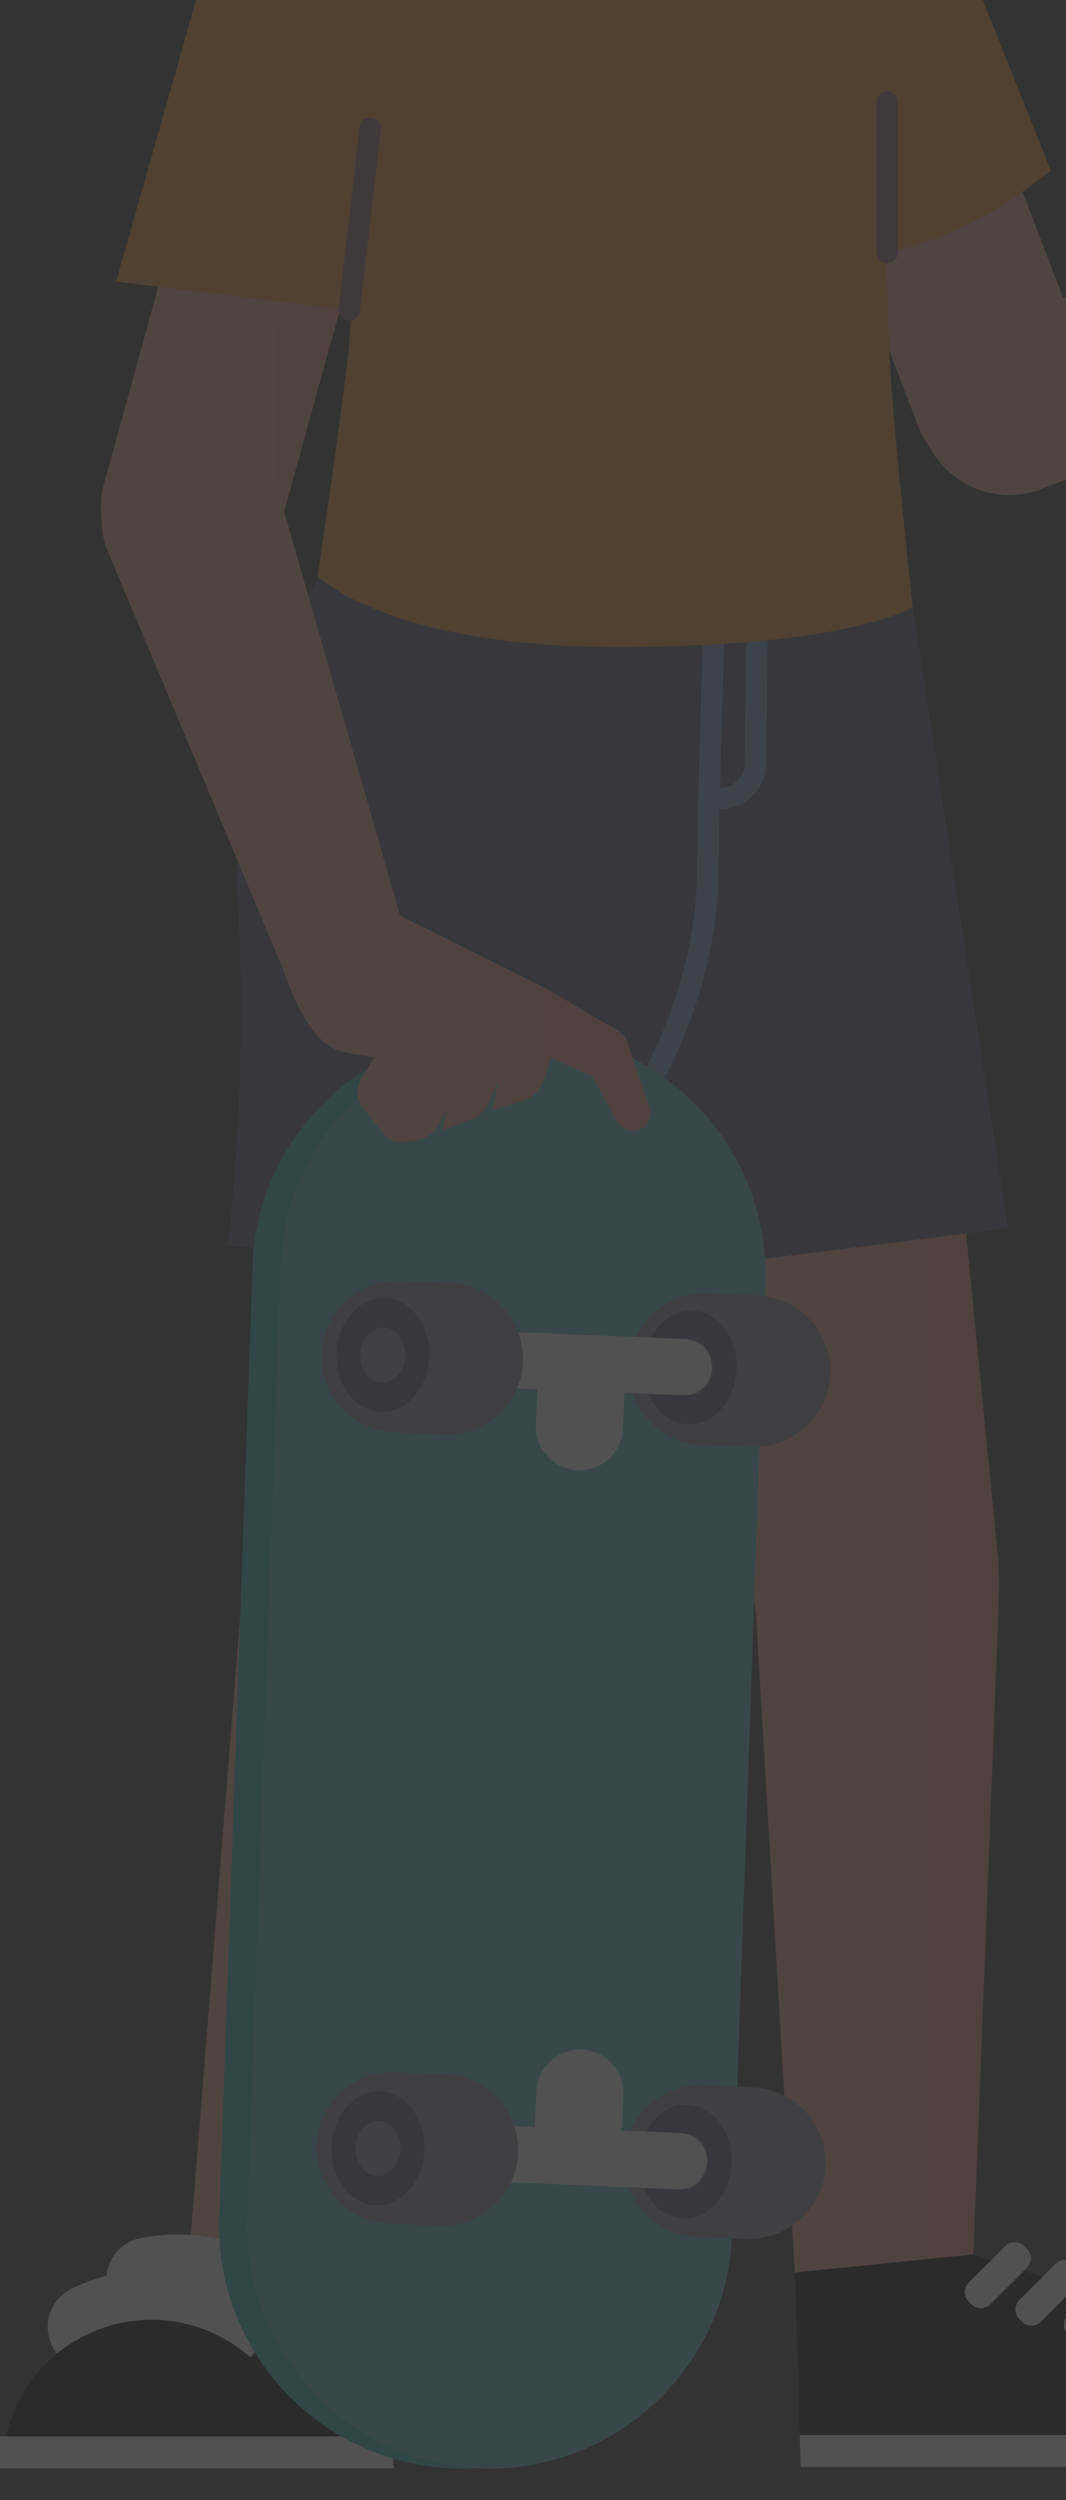 <svg width="32" height="75" viewBox="0 0 32 75" fill="none" xmlns="http://www.w3.org/2000/svg">
<rect x="0" y="0" width="32" height="75" fill="#333333" stroke="none"/>
<g style="mix-blend-mode:luminosity" opacity="0.15">
<path d="M13.211 19.468C15.673 19.28 17.821 21.119 18.01 23.575L10.979 68.31L5.654 67.974L9.125 24.523C8.775 21.979 10.646 19.665 13.211 19.468Z" fill="url(#paint0_linear_1326_8166)"/>
<path d="M17.888 24.351C15.169 24.442 11.98 24.552 9.115 24.65L7.977 38.901L15.471 39.738L17.889 24.352L17.888 24.351Z" fill="url(#paint1_linear_1326_8166)"/>
<path d="M3.466 74.046H11.826L11.297 68.032H5L3.466 74.046Z" fill="#010101"/>
<path d="M4.468 68.394C4.922 68.304 5.4 68.285 5.884 68.346C6.301 68.397 6.697 68.505 7.066 68.66" stroke="white" stroke-width="2.56" stroke-linecap="round" stroke-linejoin="round"/>
<path d="M2.712 69.805C3.407 69.471 4.199 69.313 5.024 69.382C5.59 69.431 6.123 69.582 6.607 69.817" stroke="white" stroke-width="2.56" stroke-linecap="round" stroke-linejoin="round"/>
<path d="M9.009 74.046H0.082C0.082 71.586 2.08 69.59 4.546 69.59C7.012 69.59 9.01 71.584 9.01 74.046H9.009Z" fill="#010101"/>
<path d="M0 74.047H11.826L11.742 73.089H0V74.047Z" fill="white"/>
<path d="M50.126 3.485C50.002 3.328 49.617 3.35 49.339 3.422L44.939 4.684L45.105 3.225C45.175 2.891 44.94 2.563 44.592 2.526C44.289 2.494 44.015 2.717 43.954 3.015L43.781 3.853C43.714 4.175 43.559 4.473 43.334 4.711C43.086 4.973 42.886 5.277 42.745 5.608L42.457 6.275L31.91 8.933L28.449 -0.146L23.381 1.821L27.562 12.788C27.645 13.002 27.753 13.196 27.881 13.373C28.468 14.521 29.81 15.12 31.088 14.733L43.559 9.931C43.559 9.931 44.287 10.126 45.418 9.92C46.094 9.798 46.737 9.564 47.146 9.396L47.99 9.202C48.281 9.136 48.464 8.843 48.397 8.554L48.364 8.41C48.31 8.172 48.103 8.01 47.871 7.994L47.992 7.966C48.315 7.891 48.52 7.565 48.445 7.242L48.439 7.219C48.374 6.939 48.121 6.75 47.845 6.752C48.164 6.673 48.363 6.351 48.289 6.031L48.283 6.007C48.209 5.684 47.882 5.481 47.559 5.556L47.216 5.635L49.954 4.286C50.264 4.144 50.408 3.841 50.125 3.483L50.126 3.485Z" fill="url(#paint2_linear_1326_8166)"/>
<path d="M31.547 5.12L30.848 5.643C29.378 6.745 27.651 7.459 25.829 7.717L24.951 7.84L21.849 0.065C21.097 -1.752 23.763 -5.361 23.763 -5.361C25.886 -4.957 27.691 -4.471 28.443 -2.654L31.545 5.12H31.547Z" fill="#F79327"/>
<path d="M22.769 19.493C25.225 19.242 27.419 21.026 27.67 23.477L29.954 46.675C29.993 47.07 30.004 47.466 29.989 47.863L29.22 67.627L23.86 68.174L22.714 48.786C22.688 48.337 22.638 47.89 22.564 47.445L18.813 24.65C18.398 22.114 20.208 19.754 22.769 19.492V19.493Z" fill="url(#paint3_linear_1326_8166)"/>
<path d="M29.22 67.627L36.273 69.902C37.419 70.272 38.3 71.193 38.618 72.352L38.831 74.006H24.039L23.863 68.174L29.222 67.627H29.22Z" fill="#010101"/>
<path d="M32.494 73.047C32.853 71.05 34.075 69.961 34.871 69.449L35.486 69.647C34.875 69.97 33.399 70.953 32.982 73.047H38.704L38.827 74.005H24.035L24.006 73.047H32.492H32.494Z" fill="white"/>
<path d="M32.055 70.031L32.139 70.115C32.295 70.271 32.548 70.271 32.705 70.115L33.805 69.016C33.961 68.861 33.961 68.608 33.805 68.452L33.721 68.368C33.565 68.212 33.312 68.212 33.155 68.368L32.055 69.466C31.898 69.622 31.898 69.875 32.055 70.031Z" fill="white"/>
<path d="M30.682 69.649L30.599 69.566C30.442 69.41 30.442 69.157 30.599 69.001L31.698 67.904C31.854 67.748 32.108 67.748 32.264 67.904L32.347 67.987C32.503 68.143 32.503 68.396 32.347 68.552L31.248 69.649C31.091 69.805 30.838 69.805 30.682 69.649Z" fill="white"/>
<path d="M29.079 69.042L29.164 69.126C29.32 69.282 29.573 69.282 29.729 69.126L30.83 68.027C30.986 67.871 30.986 67.618 30.83 67.462L30.745 67.378C30.589 67.222 30.336 67.222 30.18 67.378L29.079 68.477C28.923 68.633 28.923 68.886 29.079 69.042Z" fill="white"/>
<path d="M27.166 16.703H9.996C9.996 16.703 6.77 20.867 7.135 26.983C7.467 32.542 6.837 37.363 6.837 37.363L17.97 38.217L19.111 33.15L19.34 38.217L30.258 36.842L27.166 16.702V16.703Z" fill="#545571"/>
<path d="M27.399 18.217L27.167 16.703H9.996C9.996 16.703 8.993 17.998 8.17 20.203C20.753 21.269 27.399 18.217 27.399 18.217Z" fill="#545571"/>
<path d="M21.359 23.953H21.623C22.203 23.953 22.673 23.483 22.673 22.905L22.762 16.704" stroke="#7EA3D4" stroke-width="0.64" stroke-linecap="round" stroke-linejoin="round"/>
<path d="M19.111 33.151C19.111 33.151 21.193 30.152 21.245 26.191C21.298 22.23 21.511 16.703 21.511 16.703" stroke="#7EA3D4" stroke-width="0.64" stroke-linecap="round" stroke-linejoin="round"/>
<path d="M26.816 -2.207C26.899 -3.667 25.884 -4.96 24.446 -5.232L21.13 -5.857C19.425 -6.145 17.684 -6.144 15.979 -5.855L9.299 -4.588C9.299 -4.588 10.951 5.947 10.453 10.589C10.236 12.605 9.533 17.279 9.533 17.279C9.533 17.279 11.605 19.41 18.554 19.41C25.504 19.41 27.398 18.217 27.398 18.217C27.398 18.217 26.787 12.613 26.697 10.588C26.531 6.895 26.619 1.251 26.816 -2.209V-2.207Z" fill="#F79327"/>
<path d="M5.044 17.835C3.595 17.447 2.734 15.958 3.123 14.511L5.983 4.146L11.234 5.551L8.374 15.916C7.985 17.363 6.494 18.223 5.044 17.835Z" fill="url(#paint4_linear_1326_8166)"/>
<path d="M4.317 10.181C4.317 10.181 5.008 9.521 6.836 9.585C8.739 9.651 9.924 10.297 9.924 10.297L11.233 5.551L5.982 4.146L4.317 10.179V10.181Z" fill="url(#paint5_linear_1326_8166)"/>
<path d="M10.711 9.33L3.484 8.447L6.415 -1.869C6.858 -3.786 8.773 -4.981 10.693 -4.539C12.613 -4.097 13.81 -2.185 13.367 -0.268L10.712 9.33H10.711Z" fill="#F79327"/>
<path d="M13.6 74.046C9.6 73.906 6.441 70.525 6.581 66.532L7.581 37.971C7.721 33.978 11.108 30.825 15.108 30.964C19.108 31.104 22.267 34.485 22.127 38.478L21.127 67.039C20.987 71.032 17.601 74.186 13.6 74.046Z" fill="#28BBB0"/>
<path d="M14.447 74.046C10.447 73.906 7.288 70.525 7.428 66.532L8.428 37.971C8.568 33.978 11.955 30.825 15.955 30.964C19.955 31.104 23.114 34.485 22.974 38.478L21.974 67.039C21.834 71.032 18.448 74.186 14.447 74.046Z" fill="#59C5C4"/>
<path d="M22.559 43.403L21.053 43.342C19.802 43.291 18.822 42.229 18.872 40.98C18.924 39.731 19.987 38.753 21.238 38.803L22.743 38.864C23.994 38.915 24.975 39.977 24.925 41.225C24.873 42.474 23.81 43.453 22.559 43.403Z" fill="#8D8493"/>
<path d="M22.112 41.078C22.073 42.02 21.419 42.759 20.649 42.727C19.88 42.697 19.289 41.907 19.326 40.964C19.364 40.021 20.019 39.283 20.788 39.315C21.558 39.346 22.149 40.135 22.112 41.078Z" fill="#545571"/>
<path d="M21.395 41.048C21.377 41.504 21.059 41.863 20.687 41.847C20.315 41.832 20.027 41.45 20.046 40.994C20.064 40.538 20.381 40.179 20.754 40.194C21.126 40.209 21.413 40.592 21.395 41.048Z" fill="#8D8493"/>
<path d="M20.558 40.167L14.56 39.924C14.093 39.904 13.699 40.267 13.679 40.733C13.66 41.199 14.024 41.593 14.49 41.612L16.129 41.678L16.086 42.747C16.056 43.465 16.622 44.078 17.341 44.107C18.06 44.136 18.674 43.572 18.703 42.854L18.746 41.785L20.488 41.856C20.955 41.875 21.349 41.512 21.369 41.045C21.388 40.578 21.024 40.186 20.556 40.166L20.558 40.167Z" fill="white"/>
<path d="M13.334 43.029L11.828 42.968C10.577 42.917 9.597 41.855 9.647 40.606C9.698 39.357 10.762 38.379 12.013 38.429L13.518 38.49C14.769 38.541 15.749 39.603 15.7 40.852C15.648 42.1 14.585 43.079 13.334 43.029Z" fill="#8D8493"/>
<path d="M12.886 40.704C12.848 41.646 12.194 42.385 11.424 42.353C10.655 42.322 10.064 41.532 10.101 40.59C10.14 39.647 10.794 38.909 11.563 38.94C12.332 38.971 12.924 39.761 12.886 40.704Z" fill="#545571"/>
<path d="M12.168 40.674C12.15 41.13 11.832 41.489 11.46 41.473C11.088 41.458 10.801 41.076 10.819 40.62C10.837 40.164 11.155 39.805 11.527 39.82C11.899 39.835 12.187 40.218 12.168 40.674Z" fill="#8D8493"/>
<path d="M22.603 62.618L21.099 62.555C19.85 62.502 18.782 63.479 18.729 64.727C18.677 65.974 19.655 67.04 20.905 67.093L22.409 67.157C23.659 67.209 24.726 66.232 24.779 64.985C24.832 63.737 23.853 62.671 22.603 62.618Z" fill="#8D8493"/>
<path d="M21.965 64.901C22.005 63.958 21.415 63.168 20.645 63.135C19.876 63.102 19.221 63.839 19.181 64.782C19.14 65.724 19.73 66.514 20.5 66.547C21.269 66.581 21.924 65.843 21.965 64.901Z" fill="#545571"/>
<path d="M21.248 64.869C21.267 64.413 20.982 64.029 20.609 64.014C20.237 63.999 19.919 64.355 19.9 64.812C19.88 65.269 20.166 65.653 20.539 65.668C20.911 65.683 21.229 65.327 21.248 64.869Z" fill="#8D8493"/>
<path d="M20.341 65.676L14.343 65.421C13.877 65.401 13.513 65.006 13.534 64.54C13.553 64.075 13.949 63.712 14.415 63.732L16.054 63.802L16.1 62.733C16.13 62.015 16.744 61.452 17.463 61.483C18.182 61.513 18.746 62.126 18.715 62.844L18.67 63.913L20.412 63.986C20.879 64.005 21.243 64.4 21.222 64.866C21.202 65.332 20.807 65.695 20.34 65.674L20.341 65.676Z" fill="white"/>
<path d="M13.378 62.226L11.874 62.162C10.625 62.109 9.557 63.087 9.504 64.334C9.451 65.582 10.43 66.648 11.68 66.7L13.184 66.764C14.433 66.817 15.501 65.84 15.554 64.592C15.607 63.344 14.628 62.279 13.378 62.226Z" fill="#8D8493"/>
<path d="M12.739 64.507C12.78 63.565 12.19 62.775 11.42 62.741C10.651 62.708 9.996 63.446 9.955 64.388C9.915 65.331 10.505 66.121 11.274 66.154C12.044 66.187 12.699 65.45 12.739 64.507Z" fill="#545571"/>
<path d="M12.023 64.477C12.042 64.021 11.756 63.637 11.384 63.622C11.012 63.606 10.694 63.962 10.675 64.42C10.655 64.877 10.941 65.26 11.313 65.275C11.686 65.29 12.004 64.934 12.023 64.477Z" fill="#8D8493"/>
<path d="M19.494 33.229L18.832 31.271C18.782 31.121 18.678 30.995 18.542 30.914L16.53 29.732L16.537 29.729L12.01 27.47L8.342 14.694C7.86 13.275 6.318 12.514 4.894 12.995C3.473 13.476 2.71 15.016 3.192 16.436L8.489 29.046C9.504 31.929 10.269 31.474 11.236 31.725L10.841 32.361C10.672 32.635 10.694 32.985 10.897 33.236L11.555 34.048C11.681 34.204 11.879 34.284 12.077 34.259L12.482 34.211C12.766 34.177 13.014 34.007 13.149 33.756L13.398 33.293L13.292 33.91L14.124 33.585C14.371 33.488 14.571 33.3 14.681 33.059L14.95 32.465L14.792 33.293L15.648 33.041C15.973 32.945 16.229 32.696 16.331 32.374L16.538 31.727L17.773 32.291L18.541 33.656C18.634 33.821 18.808 33.924 18.999 33.924C19.358 33.924 19.611 33.572 19.496 33.232L19.494 33.229Z" fill="url(#paint6_linear_1326_8166)"/>
<path d="M10.485 9.302L11.112 3.847" stroke="#93596F" stroke-width="0.64" stroke-linecap="round" stroke-linejoin="round"/>
<path d="M26.633 7.571V3.06" stroke="#93596F" stroke-width="0.64" stroke-linecap="round" stroke-linejoin="round"/>
</g>
<defs>
<linearGradient id="paint0_linear_1326_8166" x1="5.654" y1="43.883" x2="18.01" y2="43.883" gradientUnits="userSpaceOnUse">
<stop stop-color="#F8A796"/>
<stop offset="0.43" stop-color="#F8AB99"/>
<stop offset="0.53" stop-color="#F7A391"/>
<stop offset="0.77" stop-color="#F69785"/>
<stop offset="1" stop-color="#F69481"/>
</linearGradient>
<linearGradient id="paint1_linear_1326_8166" x1="7.977" y1="32.043" x2="17.888" y2="32.043" gradientUnits="userSpaceOnUse">
<stop stop-color="#F8A796"/>
<stop offset="0.43" stop-color="#F8AB99"/>
<stop offset="0.53" stop-color="#F7A391"/>
<stop offset="0.77" stop-color="#F69785"/>
<stop offset="1" stop-color="#F69481"/>
</linearGradient>
<linearGradient id="paint2_linear_1326_8166" x1="23.382" y1="7.355" x2="50.279" y2="7.355" gradientUnits="userSpaceOnUse">
<stop stop-color="#F8A796"/>
<stop offset="0.43" stop-color="#F8AB99"/>
<stop offset="0.53" stop-color="#F7A391"/>
<stop offset="0.77" stop-color="#F69785"/>
<stop offset="1" stop-color="#F69481"/>
</linearGradient>
<linearGradient id="paint3_linear_1326_8166" x1="18.753" y1="43.822" x2="29.996" y2="43.822" gradientUnits="userSpaceOnUse">
<stop stop-color="#F8A796"/>
<stop offset="0.43" stop-color="#F8AB99"/>
<stop offset="0.53" stop-color="#F7A391"/>
<stop offset="0.77" stop-color="#F69785"/>
<stop offset="1" stop-color="#F69481"/>
</linearGradient>
<linearGradient id="paint4_linear_1326_8166" x1="3.03" y1="11.037" x2="11.234" y2="11.037" gradientUnits="userSpaceOnUse">
<stop stop-color="#F8A796"/>
<stop offset="0.43" stop-color="#F8AB99"/>
<stop offset="0.53" stop-color="#F7A391"/>
<stop offset="0.77" stop-color="#F69785"/>
<stop offset="1" stop-color="#F69481"/>
</linearGradient>
<linearGradient id="paint5_linear_1326_8166" x1="4.317" y1="7.221" x2="11.234" y2="7.221" gradientUnits="userSpaceOnUse">
<stop stop-color="#F8A796"/>
<stop offset="0.43" stop-color="#F8AB99"/>
<stop offset="0.53" stop-color="#F7A391"/>
<stop offset="0.77" stop-color="#F69785"/>
<stop offset="1" stop-color="#F69481"/>
</linearGradient>
<linearGradient id="paint6_linear_1326_8166" x1="3.045" y1="23.556" x2="19.522" y2="23.556" gradientUnits="userSpaceOnUse">
<stop stop-color="#F8A796"/>
<stop offset="0.43" stop-color="#F8AB99"/>
<stop offset="0.53" stop-color="#F7A391"/>
<stop offset="0.77" stop-color="#F69785"/>
<stop offset="1" stop-color="#F69481"/>
</linearGradient>
</defs>
</svg>
